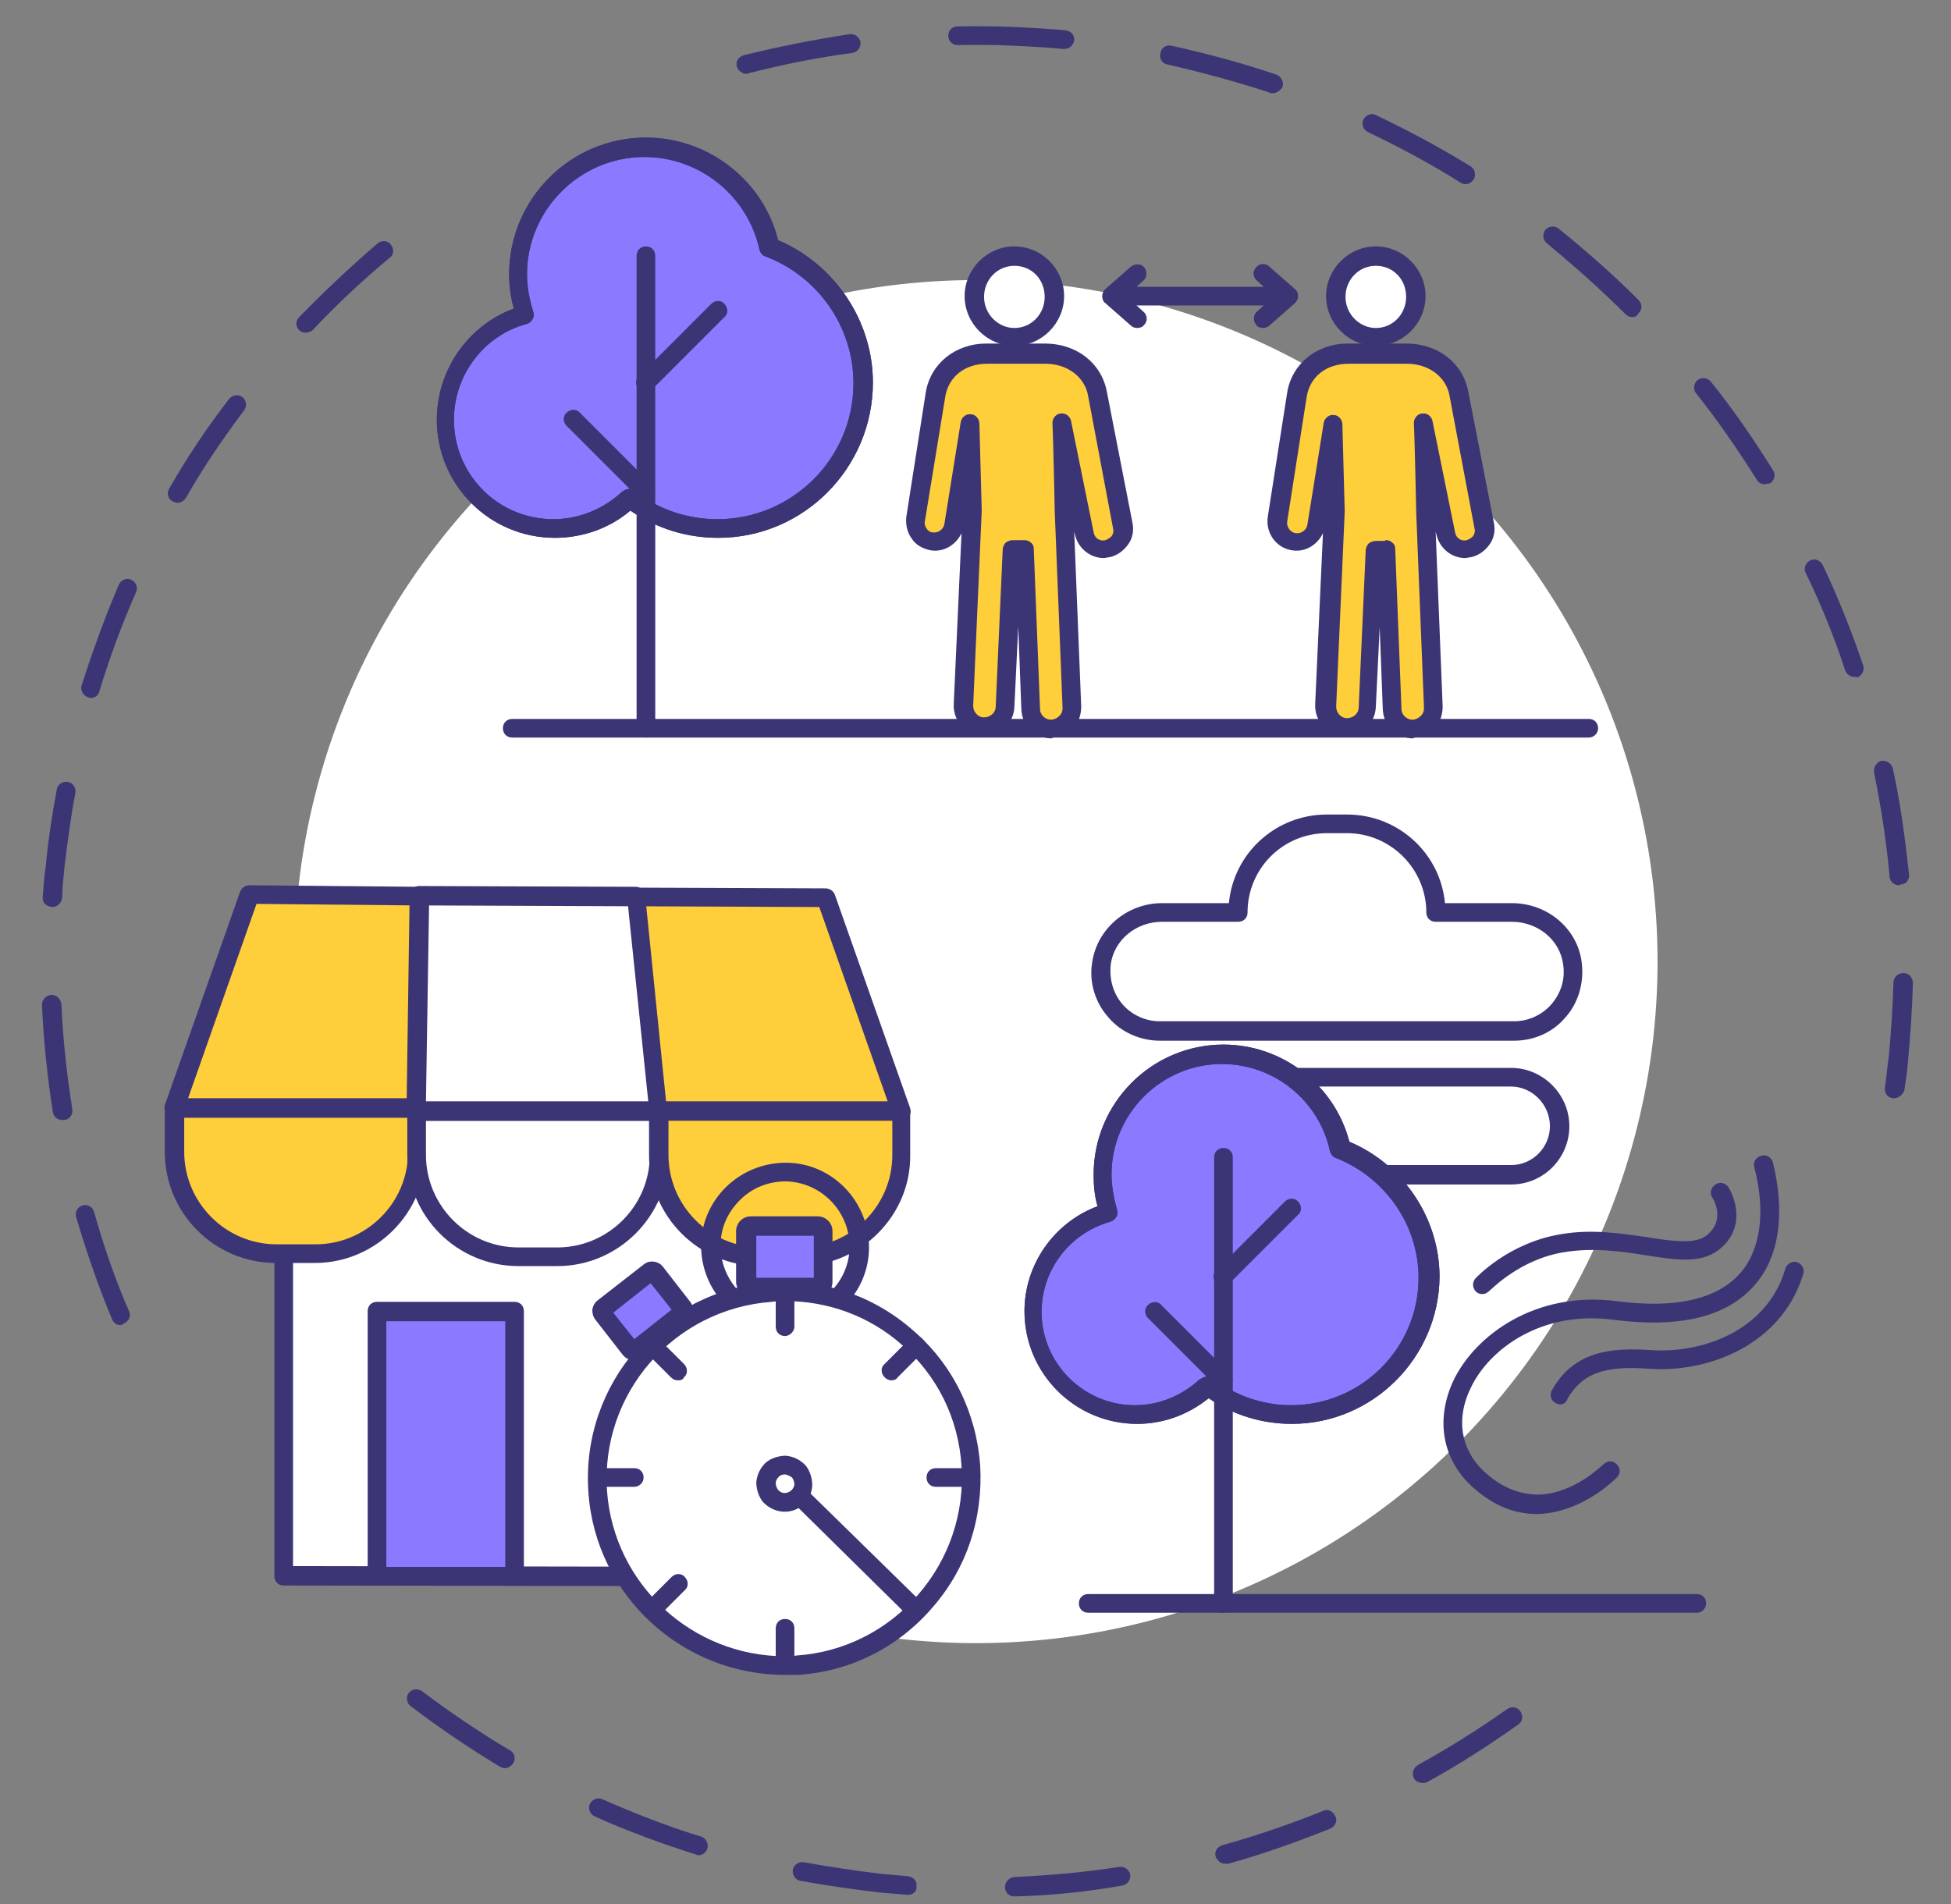 <?xml version="1.0" encoding="utf-8"?>
<!-- Generator: Adobe Illustrator 22.1.0, SVG Export Plug-In . SVG Version: 6.00 Build 0)  -->
<svg version="1.1" id="Layer_1" xmlns="http://www.w3.org/2000/svg" xmlns:xlink="http://www.w3.org/1999/xlink" x="0px" y="0px"
	 viewBox="0 0 251 245" style="enable-background:new 0 0 251 245;" xml:space="preserve">
<rect x="0" y="0" width="251" height="245" fill="#808080" stroke="none"/>
<style type="text/css">
	.st0{fill:#3C3575;}
	.st1{fill:#FFFFFF;}
	.st2{fill:#FFCE3B;}
	.st3{fill:#8A7AFF;}
</style>
<g>
	<g>
		<g>
			<g>
				<path class="st0" d="M15.5,170.5c-0.5,0-0.9-0.3-1.1-0.8c-1.8-4.3-3.3-8.7-4.6-13.1c-0.2-0.7,0.2-1.3,0.8-1.5
					c0.7-0.2,1.3,0.2,1.5,0.8c1.2,4.3,2.7,8.7,4.5,12.8c0.3,0.6,0,1.3-0.7,1.6C15.8,170.4,15.6,170.5,15.5,170.5z M8,144.1
					c-0.6,0-1.1-0.4-1.2-1c-0.7-4.5-1.2-9.2-1.4-13.8c0-0.7,0.5-1.2,1.2-1.3c0.7,0,1.2,0.5,1.3,1.2c0.2,4.5,0.7,9.1,1.4,13.5
					c0.1,0.7-0.3,1.3-1,1.4C8.1,144.1,8,144.1,8,144.1z M6.7,116.7C6.7,116.7,6.7,116.7,6.7,116.7c-0.8-0.1-1.3-0.6-1.2-1.3
					c0.1-1.4,0.2-2.7,0.4-4.1c0.3-3.2,0.8-6.5,1.4-9.7c0.1-0.7,0.8-1.1,1.4-1c0.7,0.1,1.1,0.8,1,1.4c-0.6,3.1-1,6.3-1.4,9.5
					c-0.1,1.3-0.3,2.7-0.3,4C7.9,116.2,7.4,116.7,6.7,116.7z M11.7,89.8c-0.1,0-0.2,0-0.4-0.1c-0.6-0.2-1-0.9-0.8-1.5
					c1.4-4.4,3-8.8,4.8-13c0.3-0.6,1-0.9,1.6-0.6c0.6,0.3,0.9,1,0.6,1.6c-1.8,4.1-3.4,8.4-4.7,12.7C12.7,89.4,12.3,89.8,11.7,89.8z
					 M22.8,64.7c-0.2,0-0.4-0.1-0.6-0.2c-0.6-0.3-0.8-1.1-0.4-1.7c2.3-4,4.9-7.9,7.7-11.5c0.4-0.5,1.2-0.6,1.7-0.2
					c0.5,0.4,0.6,1.2,0.2,1.7c-2.7,3.6-5.3,7.4-7.5,11.3C23.6,64.5,23.2,64.7,22.8,64.7z M39.3,42.8c-0.3,0-0.6-0.1-0.8-0.3
					c-0.5-0.5-0.5-1.2,0-1.7c3.2-3.3,6.6-6.5,10.1-9.5c0.5-0.4,1.3-0.4,1.7,0.2c0.4,0.5,0.4,1.3-0.2,1.7c-3.5,2.9-6.8,6-9.9,9.3
					C39.9,42.7,39.6,42.8,39.3,42.8z"/>
			</g>
			<g>
				<path class="st0" d="M130.5,244c-0.7,0-1.2-0.5-1.2-1.2c0-0.7,0.5-1.2,1.2-1.3c4.5-0.2,9.1-0.6,13.5-1.3c0.7-0.1,1.3,0.4,1.4,1
					c0.1,0.7-0.4,1.3-1,1.4C139.9,243.4,135.2,243.9,130.5,244C130.6,244,130.6,244,130.5,244z M116.8,243.8
					C116.8,243.8,116.8,243.8,116.8,243.8c-1.3-0.1-2.4-0.2-3.6-0.3c-3.4-0.4-6.9-0.9-10.2-1.5c-0.7-0.1-1.1-0.8-1-1.4
					c0.1-0.7,0.8-1.1,1.4-1c3.3,0.6,6.7,1.1,10,1.5c1.1,0.1,2.3,0.2,3.4,0.3c0.7,0.1,1.2,0.6,1.1,1.3
					C118,243.3,117.5,243.8,116.8,243.8z M157.6,239.8c-0.5,0-1-0.4-1.2-0.9c-0.2-0.7,0.2-1.3,0.9-1.5c4.3-1.2,8.7-2.7,12.9-4.4
					c0.6-0.3,1.3,0,1.6,0.7c0.3,0.6,0,1.3-0.7,1.6c-4.3,1.7-8.7,3.3-13.1,4.5C157.8,239.8,157.7,239.8,157.6,239.8z M89.9,238.7
					c-0.1,0-0.2,0-0.4-0.1c-4.4-1.4-8.8-3-13-4.9c-0.6-0.3-0.9-1-0.6-1.6c0.3-0.6,1-0.9,1.6-0.6c4.1,1.8,8.4,3.5,12.7,4.8
					c0.6,0.2,1,0.9,0.8,1.5C90.9,238.3,90.4,238.7,89.9,238.7z M183,229.4c-0.4,0-0.9-0.2-1.1-0.6c-0.3-0.6-0.1-1.3,0.5-1.7
					c4-2.2,7.8-4.6,11.5-7.2c0.6-0.4,1.3-0.3,1.7,0.3c0.4,0.6,0.3,1.3-0.3,1.7c-3.8,2.7-7.7,5.2-11.7,7.4
					C183.4,229.4,183.2,229.4,183,229.4z M64.9,227.5c-0.2,0-0.4-0.1-0.6-0.2c-4-2.4-7.8-5-11.5-7.8c-0.5-0.4-0.6-1.2-0.2-1.7
					c0.4-0.5,1.2-0.6,1.7-0.2c3.6,2.7,7.4,5.3,11.3,7.6c0.6,0.3,0.8,1.1,0.4,1.7C65.7,227.3,65.3,227.5,64.9,227.5z"/>
			</g>
			<g>
				<path class="st0" d="M243.7,141.3c-0.1,0-0.1,0-0.2,0c-0.7-0.1-1.1-0.7-1-1.4c0.2-1.3,0.3-2.7,0.5-4c0.3-3.2,0.5-6.4,0.6-9.5
					c0-0.7,0.6-1.2,1.3-1.2c0.7,0,1.2,0.6,1.2,1.3c-0.1,3.2-0.3,6.5-0.6,9.7c-0.1,1.4-0.3,2.7-0.5,4.1
					C244.8,140.8,244.3,141.3,243.7,141.3z M244.3,113.9c-0.6,0-1.2-0.5-1.2-1.1c-0.4-4.5-1.1-9-2-13.4c-0.1-0.7,0.3-1.3,0.9-1.5
					c0.7-0.1,1.3,0.3,1.5,0.9c1,4.5,1.6,9.1,2.1,13.7c0.1,0.7-0.4,1.3-1.1,1.3C244.4,113.9,244.3,113.9,244.3,113.9z M238.6,87.1
					c-0.5,0-1-0.3-1.2-0.8c-1.4-4.3-3.1-8.5-5.1-12.6c-0.3-0.6,0-1.3,0.6-1.6c0.6-0.3,1.3,0,1.6,0.6c2,4.2,3.7,8.5,5.2,12.9
					c0.2,0.6-0.1,1.3-0.8,1.6C238.9,87,238.8,87.1,238.6,87.1z M227,62.3c-0.4,0-0.8-0.2-1-0.6c-2.4-3.8-5-7.6-7.8-11.1
					c-0.4-0.5-0.3-1.3,0.2-1.7c0.5-0.4,1.3-0.3,1.7,0.2c2.9,3.6,5.5,7.4,8,11.4c0.4,0.6,0.2,1.3-0.4,1.7
					C227.4,62.2,227.2,62.3,227,62.3z M210,40.8c-0.3,0-0.6-0.1-0.9-0.4c-3.2-3.2-6.6-6.2-10.1-9.1c-0.5-0.4-0.6-1.2-0.2-1.7
					c0.4-0.5,1.2-0.6,1.7-0.2c3.6,2.9,7.1,6,10.3,9.2c0.5,0.5,0.5,1.3,0,1.7C210.6,40.7,210.3,40.8,210,40.8z M188.5,23.7
					c-0.2,0-0.4-0.1-0.6-0.2c-3.8-2.4-7.9-4.6-11.9-6.5c-0.6-0.3-0.9-1-0.6-1.6c0.3-0.6,1-0.9,1.6-0.6c4.2,2,8.3,4.2,12.2,6.6
					c0.6,0.4,0.7,1.1,0.4,1.7C189.3,23.5,188.9,23.7,188.5,23.7z M163.7,12c-0.1,0-0.3,0-0.4-0.1c-4.3-1.4-8.7-2.6-13.1-3.6
					c-0.7-0.1-1.1-0.8-0.9-1.5c0.1-0.7,0.8-1.1,1.5-0.9c4.5,1,9,2.2,13.4,3.7c0.6,0.2,1,0.9,0.8,1.6C164.7,11.7,164.2,12,163.7,12z
					 M96,9.5c-0.5,0-1-0.4-1.2-0.9c-0.2-0.7,0.2-1.3,0.9-1.5c4.5-1.1,9-2,13.6-2.7c0.7-0.1,1.3,0.4,1.4,1c0.1,0.7-0.4,1.3-1,1.4
					c-4.5,0.6-9,1.5-13.3,2.6C96.2,9.5,96.1,9.5,96,9.5z M136.9,6.3c0,0-0.1,0-0.1,0c-4.5-0.4-9.1-0.6-13.6-0.5
					c-0.7,0-1.2-0.5-1.2-1.2c0-0.7,0.5-1.2,1.2-1.2c4.6-0.1,9.3,0.1,13.9,0.5c0.7,0.1,1.2,0.7,1.1,1.3
					C138.1,5.8,137.6,6.3,136.9,6.3z"/>
			</g>
		</g>
		<g>
			
				<ellipse transform="matrix(0.707 -0.707 0.707 0.707 -50.696 125.068)" class="st1" cx="125.6" cy="123.7" rx="87.7" ry="87.7"/>
		</g>
	</g>
	<g>
		<g>
			<g>
				<polygon class="st1" points="100.8,202.8 36.5,202.8 36.5,137.2 100.8,137.3 				"/>
				<path class="st0" d="M100.8,204.1c0,0-64.3-0.1-64.3-0.1c-0.7,0-1.2-0.5-1.2-1.2v-65.5c0-0.3,0.1-0.6,0.4-0.9
					c0.2-0.2,0.5-0.4,0.9-0.4c0,0,64.3,0.1,64.3,0.1c0.7,0,1.2,0.5,1.2,1.2v65.5c0,0.3-0.1,0.6-0.4,0.9
					C101.4,203.9,101.1,204.1,100.8,204.1z M37.7,201.5l61.8,0.1v-63.1l-61.8-0.1V201.5z"/>
			</g>
			<g>
				<path class="st2" d="M35.5,161.2h5c7.2,0,13.1-5.9,13.1-13.1V143c0-0.3-0.2-0.5-0.5-0.5H22.9c-0.3,0-0.5,0.2-0.5,0.5v5.1
					C22.4,155.4,28.3,161.2,35.5,161.2z"/>
				<path class="st0" d="M40.5,162.5h-5c-7.9,0-14.3-6.4-14.3-14.3V143c0-0.9,0.8-1.7,1.7-1.7h30.2c0.9,0,1.7,0.8,1.7,1.7v5.1
					C54.8,156,48.4,162.5,40.5,162.5z M23.7,143.8v4.4c0,6.5,5.3,11.9,11.9,11.9h5c6.5,0,11.9-5.3,11.9-11.9v-4.4H23.7z"/>
			</g>
			<g>
				<polygon class="st2" points="115.9,143 106.3,115.5 54,115.3 32.1,115.1 22.4,142.6 53.6,142.6 53.6,143 				"/>
				<path class="st0" d="M115.9,144.2H53.6c-0.3,0-0.6-0.1-0.9-0.4c0,0,0,0,0,0H22.4c-0.4,0-0.8-0.2-1-0.5c-0.2-0.3-0.3-0.7-0.2-1.1
					l9.7-27.5c0.2-0.5,0.7-0.8,1.2-0.8l21.9,0.2l52.2,0.2c0.5,0,1,0.3,1.2,0.8l9.7,27.5c0.1,0.4,0.1,0.8-0.2,1.1
					C116.7,144,116.3,144.2,115.9,144.2z M54.5,141.7h59.7l-8.8-25L54,116.5l-21-0.2l-8.8,25h29.4C53.9,141.3,54.2,141.5,54.5,141.7
					C54.5,141.7,54.5,141.7,54.5,141.7z"/>
			</g>
			<g>
				<g>
					<path class="st1" d="M71.7,161.6h-5c-7.2,0-13.1-5.9-13.1-13.1v-5.1c0-0.3,0.2-0.5,0.5-0.5h30.2c0.3,0,0.5,0.2,0.5,0.5v5.1
						C84.8,155.8,78.9,161.6,71.7,161.6z"/>
					<path class="st0" d="M71.7,162.9h-5c-7.9,0-14.3-6.4-14.3-14.3v-5.1c0-0.9,0.8-1.7,1.7-1.7h30.2c0.9,0,1.7,0.8,1.7,1.7v5.1
						C86,156.4,79.6,162.9,71.7,162.9z M54.8,144.2v4.4c0,6.5,5.3,11.9,11.9,11.9h5c6.5,0,11.9-5.3,11.9-11.9v-4.4H54.8z"/>
				</g>
				<g>
					<path class="st2" d="M102.8,161.6h-5c-7.2,0-13.1-5.9-13.1-13.1v-5.1c0-0.3,0.2-0.5,0.5-0.5h30.2c0.3,0,0.5,0.2,0.5,0.5v5.1
						C115.9,155.8,110,161.6,102.8,161.6z"/>
					<path class="st0" d="M102.8,162.9h-5c-7.9,0-14.3-6.4-14.3-14.3v-5.1c0-0.9,0.8-1.7,1.7-1.7h30.2c0.9,0,1.7,0.8,1.7,1.7v5.1
						C117.2,156.4,110.7,162.9,102.8,162.9z M86,144.2v4.4c0,6.5,5.3,11.9,11.9,11.9h5c6.5,0,11.9-5.3,11.9-11.9v-4.4H86z"/>
				</g>
			</g>
			<g>
				<polygon class="st1" points="53.6,143 84.8,143 81.9,115.4 54,115.3 				"/>
				<path class="st0" d="M84.8,144.2H53.6c-0.3,0-0.6-0.1-0.9-0.4s-0.4-0.5-0.4-0.9l0.4-27.7c0-0.7,0.6-1.2,1.2-1.2
					c0,0,27.9,0.1,27.9,0.1c0.6,0,1.1,0.5,1.2,1.1l2.8,27.6c0,0.3-0.1,0.7-0.3,0.9C85.4,144,85.1,144.2,84.8,144.2z M54.8,141.7
					h28.6l-2.6-25.1l-25.6-0.1L54.8,141.7z"/>
			</g>
		</g>
		<g>
			<g>
				<path class="st3" d="M105.9,158.4v6.5c0,0.3-0.3,0.6-0.6,0.6h-8.6c-0.3,0-0.6-0.3-0.6-0.6v-6.5c0-0.4,0.3-0.6,0.6-0.6h8.6
					C105.6,157.8,105.9,158.1,105.9,158.4z"/>
				<path class="st0" d="M105.2,166.8h-8.6c-1,0-1.9-0.8-1.9-1.9v-6.5c0-1,0.8-1.9,1.9-1.9h8.6c1,0,1.9,0.8,1.9,1.9v6.5
					C107.1,166,106.3,166.8,105.2,166.8z M97.3,164.4h7.4V159h-7.4V164.4z"/>
			</g>
			<g>
				<path class="st0" d="M102.9,167.6c-0.7,0-1.2-0.5-1.2-1.2v-0.6c0-0.7,0.5-1.2,1.2-1.2c0.7,0,1.2,0.5,1.2,1.2v0.6
					C104.2,167.1,103.6,167.6,102.9,167.6z"/>
			</g>
			<g>
				<path class="st0" d="M98.3,167.6c-0.7,0-1.2-0.5-1.2-1.2v-0.5c0-0.7,0.5-1.2,1.2-1.2c0.7,0,1.2,0.5,1.2,1.2v0.5
					C99.5,167.1,99,167.6,98.3,167.6z"/>
			</g>
			<g>
				<g>
					<path class="st3" d="M87.7,169.1l-0.9,0.7l-4.1,3.2l-0.9,0.7c-0.2,0.2-0.6,0.1-0.8-0.1l-3.5-4.5c-0.2-0.2-0.1-0.6,0.1-0.8
						l5.9-4.6c0.2-0.2,0.6-0.1,0.8,0.1l3.5,4.5C88,168.5,87.9,168.9,87.7,169.1z"/>
					<path class="st0" d="M81.5,175c-0.5,0-1-0.2-1.4-0.7l-3.5-4.5c-0.3-0.4-0.4-0.8-0.4-1.3c0.1-0.5,0.3-0.9,0.7-1.2l5.9-4.6
						c0.7-0.6,1.9-0.5,2.5,0.3l3.5,4.5c0.6,0.8,0.5,1.9-0.3,2.5c0,0-5.9,4.6-5.9,4.6C82.2,174.9,81.9,175,81.5,175z M78.9,168.9
						l2.7,3.4l4.8-3.8l-2.7-3.4L78.9,168.9z"/>
				</g>
			</g>
			<g>
				<path class="st0" d="M104,170.5c-0.5,0-1-0.3-1.2-0.8c-0.2-0.6,0.1-1.3,0.8-1.5c3.4-1.1,5.7-4.3,5.7-7.8c0-4.6-3.7-8.3-8.2-8.4
					c-2.2,0-4.3,0.8-5.9,2.4c-1.6,1.6-2.5,3.6-2.5,5.9c0,3.5,2.2,6.7,5.5,7.9c0.6,0.2,1,0.9,0.7,1.6c-0.2,0.6-0.9,1-1.6,0.7
					c-4.3-1.6-7.1-5.7-7.1-10.2c0-5.9,4.9-10.7,10.9-10.7c5.9,0,10.7,4.9,10.7,10.9c0,4.6-3,8.7-7.4,10.1
					C104.2,170.5,104.1,170.5,104,170.5z"/>
			</g>
			<g>
				<path class="st1" d="M125,188.5c0.9,13.3-9.1,24.8-22.3,25.7c-13.3,0.9-24.8-9-25.7-22.3c-0.9-13.3,9-24.8,22.3-25.7
					C112.5,165.3,124.1,175.2,125,188.5z"/>
				<path class="st0" d="M101,215.5c-13.2,0-24.4-10.2-25.3-23.5c-1-13.9,9.5-26,23.4-27c6.8-0.5,13.3,1.7,18.4,6.2
					c5.1,4.4,8.1,10.6,8.6,17.3c0.4,6.8-1.7,13.3-6.2,18.4c-4.4,5.1-10.6,8.2-17.3,8.6C102.2,215.5,101.6,215.5,101,215.5z
					 M101,167.4c-0.6,0-1.1,0-1.7,0.1c-12.6,0.9-22.1,11.8-21.2,24.4c0.9,12,11,21.2,22.9,21.2c0.5,0,1,0,1.5-0.1
					c6-0.4,11.6-3.2,15.6-7.8c4-4.6,6-10.5,5.6-16.6c-0.4-6.1-3.1-11.6-7.7-15.6C111.8,169.3,106.5,167.4,101,167.4z"/>
			</g>
			<g>
				<path class="st0" d="M117.5,208c-0.3,0-0.6-0.1-0.9-0.3L102,193.3c-0.5-0.5-0.5-1.2,0-1.7c0.5-0.5,1.2-0.5,1.7,0l14.7,14.4
					c0.5,0.5,0.5,1.2,0,1.7C118.1,207.9,117.8,208,117.5,208z"/>
			</g>
			<g>
				<g>
					<path class="st0" d="M101,171.9c-0.7,0-1.2-0.5-1.2-1.2v-4.5c0-0.7,0.5-1.2,1.2-1.2c0.7,0,1.2,0.5,1.2,1.2v4.5
						C102.2,171.3,101.6,171.9,101,171.9z"/>
				</g>
				<g>
					<path class="st0" d="M101,215.2c-0.7,0-1.2-0.5-1.2-1.2v-4.5c0-0.7,0.5-1.2,1.2-1.2c0.7,0,1.2,0.5,1.2,1.2v4.5
						C102.2,214.6,101.6,215.2,101,215.2z"/>
				</g>
				<g>
					<path class="st0" d="M124.9,191.3h-4.5c-0.7,0-1.2-0.5-1.2-1.2s0.5-1.2,1.2-1.2h4.5c0.7,0,1.2,0.5,1.2,1.2
						S125.5,191.3,124.9,191.3z"/>
				</g>
				<g>
					<path class="st0" d="M81.6,191.3h-4.5c-0.7,0-1.2-0.5-1.2-1.2s0.5-1.2,1.2-1.2h4.5c0.7,0,1.2,0.5,1.2,1.2
						S82.2,191.3,81.6,191.3z"/>
				</g>
				<g>
					<path class="st0" d="M114.7,177.6c-0.3,0-0.6-0.1-0.9-0.4c-0.5-0.5-0.5-1.3,0-1.7l3.2-3.2c0.5-0.5,1.3-0.5,1.7,0
						c0.5,0.5,0.5,1.3,0,1.7l-3.2,3.2C115.3,177.5,115,177.6,114.7,177.6z"/>
				</g>
				<g>
					<path class="st0" d="M84.1,208.2c-0.3,0-0.6-0.1-0.9-0.4c-0.5-0.5-0.5-1.3,0-1.7l3.2-3.2c0.5-0.5,1.3-0.5,1.7,0
						c0.5,0.5,0.5,1.3,0,1.7l-3.2,3.2C84.7,208.1,84.4,208.2,84.1,208.2z"/>
				</g>
				<g>
					<path class="st0" d="M87.2,177.6c-0.3,0-0.6-0.1-0.9-0.4l-3.2-3.2c-0.5-0.5-0.5-1.3,0-1.7c0.5-0.5,1.3-0.5,1.7,0l3.2,3.2
						c0.5,0.5,0.5,1.3,0,1.7C87.9,177.5,87.6,177.6,87.2,177.6z"/>
				</g>
			</g>
			<g>
				<path class="st1" d="M98.6,190.7c-0.1,1.3,0.9,2.5,2.2,2.6c1.3,0.1,2.5-0.9,2.6-2.2c0.1-1.3-0.9-2.5-2.2-2.6
					C99.8,188.4,98.7,189.4,98.6,190.7z"/>
				<path class="st0" d="M101,194.5c-0.1,0-0.2,0-0.3,0c-1-0.1-1.8-0.5-2.5-1.2c-0.6-0.7-0.9-1.7-0.9-2.6c0.1-1,0.5-1.8,1.2-2.5
					c0.7-0.6,1.7-0.9,2.6-0.9c1,0.1,1.8,0.5,2.5,1.2c0.6,0.7,0.9,1.7,0.9,2.6C104.4,193.1,102.8,194.5,101,194.5z M101,189.7
					c-0.3,0-0.6,0.1-0.8,0.3c-0.2,0.2-0.4,0.5-0.4,0.8c0,0.3,0.1,0.6,0.3,0.9c0.2,0.2,0.5,0.4,0.8,0.4c0.6,0,1.2-0.4,1.3-1.1
					c0-0.3-0.1-0.6-0.3-0.9C101.6,189.9,101.4,189.8,101,189.7C101,189.7,101,189.7,101,189.7z"/>
			</g>
		</g>
		<g>
			<rect x="48.5" y="168.7" class="st3" width="17.7" height="34.1"/>
			<path class="st0" d="M66.2,204H48.5c-0.7,0-1.2-0.5-1.2-1.2v-34.1c0-0.7,0.5-1.2,1.2-1.2h17.7c0.7,0,1.2,0.5,1.2,1.2v34.1
				C67.5,203.5,66.9,204,66.2,204z M49.7,201.6H65v-31.6H49.7V201.6z"/>
		</g>
	</g>
	<g>
		<g>
			<g>
				<path class="st3" d="M99,31.8c-1.6-7.4-8.1-12.9-16-12.9c-9,0-16.3,7.3-16.3,16.3c0,1.8,0.3,3.6,0.9,5.2
					c-5.9,1.7-10.2,7.1-10.2,13.5c0,7.7,6.3,14,14,14c3.7,0,7.1-1.5,9.7-3.9c3.2,2.4,7.1,3.9,11.4,3.9c10.3,0,18.7-8.4,18.7-18.7
					C111.1,41.3,106.1,34.5,99,31.8L99,31.8z"/>
				<path class="st0" d="M92.4,69.2c-4.1,0-7.9-1.2-11.3-3.5c-2.7,2.3-6.2,3.5-9.7,3.5c-8.4,0-15.2-6.8-15.2-15.2
					c0-6.4,4-12.1,9.9-14.3c-0.4-1.5-0.6-2.9-0.6-4.4c0-9.7,7.9-17.6,17.6-17.6c8,0,15.1,5.5,17,13.2c7.3,3.1,12.2,10.4,12.2,18.3
					C112.3,60.2,103.4,69.2,92.4,69.2z M81,62.9c0.3,0,0.5,0.1,0.7,0.3c3.1,2.4,6.8,3.6,10.6,3.6c9.6,0,17.5-7.8,17.5-17.5
					c0-7.2-4.5-13.7-11.3-16.3c-0.4-0.1-0.7-0.5-0.8-0.9c-1.5-6.9-7.7-11.9-14.8-11.9c-8.3,0-15.1,6.8-15.1,15.1
					c0,1.6,0.3,3.2,0.8,4.8c0.1,0.3,0.1,0.7-0.1,1c-0.2,0.3-0.4,0.5-0.8,0.6c-5.5,1.5-9.3,6.6-9.3,12.3c0,7.1,5.7,12.8,12.8,12.8
					c3.3,0,6.4-1.3,8.8-3.5C80.4,63,80.7,62.9,81,62.9z"/>
			</g>
			<g>
				<path class="st0" d="M92.4,69.2c-4.1,0-7.9-1.2-11.3-3.5c-2.7,2.3-6.2,3.5-9.7,3.5c-8.4,0-15.2-6.8-15.2-15.2
					c0-6.4,4-12.1,9.9-14.3c-0.4-1.5-0.6-2.9-0.6-4.4c0-9.7,7.9-17.6,17.6-17.6c8,0,15.1,5.5,17,13.2c7.3,3.1,12.2,10.4,12.2,18.3
					C112.3,60.2,103.4,69.2,92.4,69.2z M81,62.9c0.3,0,0.5,0.1,0.7,0.3c3.1,2.4,6.8,3.6,10.6,3.6c9.6,0,17.5-7.8,17.5-17.5
					c0-7.2-4.5-13.7-11.3-16.3c-0.4-0.1-0.7-0.5-0.8-0.9c-1.5-6.9-7.7-11.9-14.8-11.9c-8.3,0-15.1,6.8-15.1,15.1
					c0,1.6,0.3,3.2,0.8,4.8c0.1,0.3,0.1,0.7-0.1,1c-0.2,0.3-0.4,0.5-0.8,0.6c-5.5,1.5-9.3,6.6-9.3,12.3c0,7.1,5.7,12.8,12.8,12.8
					c3.3,0,6.4-1.3,8.8-3.5C80.4,63,80.7,62.9,81,62.9z"/>
			</g>
			<g>
				<path class="st0" d="M204.4,94.9H65.9c-0.7,0-1.2-0.5-1.2-1.2s0.5-1.2,1.2-1.2h138.5c0.7,0,1.2,0.5,1.2,1.2S205,94.9,204.4,94.9
					z"/>
			</g>
			<g>
				<path class="st0" d="M83.1,94.9c-0.7,0-1.2-0.5-1.2-1.2V32.9c0-0.7,0.5-1.2,1.2-1.2c0.7,0,1.2,0.5,1.2,1.2v60.7
					C84.3,94.3,83.7,94.9,83.1,94.9z"/>
			</g>
			<g>
				<path class="st0" d="M83.1,50.5c-0.3,0-0.6-0.1-0.9-0.4c-0.5-0.5-0.5-1.3,0-1.7l9.3-9.3c0.5-0.5,1.3-0.5,1.7,0
					c0.5,0.5,0.5,1.3,0,1.7l-9.3,9.3C83.7,50.4,83.4,50.5,83.1,50.5z"/>
			</g>
			<g>
				<path class="st0" d="M83.1,64.5c-0.3,0-0.6-0.1-0.9-0.4l-9.3-9.3c-0.5-0.5-0.5-1.3,0-1.7c0.5-0.5,1.3-0.5,1.7,0l9.3,9.3
					c0.5,0.5,0.5,1.3,0,1.7C83.7,64.4,83.4,64.5,83.1,64.5z"/>
			</g>
		</g>
		<g>
			<g>
				<g>
					<g>
						<ellipse class="st1" cx="130.5" cy="38.1" rx="5.2" ry="5.2"/>
						<path class="st0" d="M130.5,44.5c-3.5,0-6.4-2.9-6.4-6.4s2.9-6.4,6.4-6.4s6.4,2.9,6.4,6.4S134,44.5,130.5,44.5z M130.5,34.2
							c-2.2,0-3.9,1.8-3.9,4c0,2.2,1.8,4,3.9,4c2.2,0,3.9-1.8,3.9-4C134.4,35.9,132.7,34.2,130.5,34.2z"/>
					</g>
					<g>
						<path class="st2" d="M141.2,50.7c-0.5-3.1-3.3-5.2-6.7-5.2c0,0-0.1,0-0.1,0l-7.4,0c0,0,0,0,0,0c-3.4,0-6.1,2.2-6.6,5.3
							l-2.5,16c-0.2,1.4,0.7,2.7,2.1,2.9c1.4,0.2,2.7-0.7,2.9-2.1l2.1-13.1c0,0,0.3,11,0.3,11.1L124,90.7c-0.1,1.5,1.1,2.7,2.5,2.8
							c0,0,0.1,0,0.1,0c1.4,0,2.6-1.1,2.7-2.5l0.9-20.2c0.3,0,0.5,0.1,0.8,0.1c0,0,0.1,0,0.1,0c0.2,0,0.4,0,0.6-0.1l0.8,20.5
							c0.1,1.4,1.2,2.6,2.7,2.6c0,0,0.1,0,0.1,0c1.5-0.1,2.6-1.3,2.6-2.8l-1-25.1c0-0.1-0.3-11.6-0.3-11.6l2.9,14.3
							c0.2,1.2,1.3,2,2.5,2c0.2,0,0.3,0,0.5,0c1.4-0.3,2.2-1.6,2-2.9L141.2,50.7z"/>
						<path class="st0" d="M135.3,95c-2.1,0-3.8-1.6-3.9-3.7L131,80.6L130.5,91c-0.1,2.1-1.9,3.8-4.1,3.7c-2.1-0.1-3.8-1.9-3.7-4.1
							l1-22c-0.7,1.5-2.3,2.5-4,2.2c-1-0.2-1.9-0.7-2.4-1.5c-0.6-0.8-0.8-1.8-0.7-2.8l2.5-16c0.6-3.7,3.8-6.3,7.8-6.3l7.5,0
							c4.1,0,7.3,2.5,8,6.2l3.3,16.9c0.2,1,0,2-0.6,2.8c-0.6,0.8-1.4,1.4-2.4,1.6c-0.2,0-0.5,0.1-0.7,0.1c-1.8,0-3.3-1.3-3.7-3
							l-0.1-0.4l0.9,22.5c0,1-0.3,2-1,2.8c-0.7,0.8-1.7,1.2-2.7,1.2C135.4,95,135.3,95,135.3,95z M131.8,69.5c0.3,0,0.6,0.1,0.8,0.3
							c0.3,0.2,0.4,0.5,0.4,0.9l0.8,20.5c0,0.8,0.7,1.4,1.4,1.4c0.4,0,0.8-0.2,1.1-0.5c0.3-0.3,0.4-0.6,0.4-1l-1-25.1
							c0-0.1-0.2-9.7-0.3-11.6c0-0.6,0.5-1.2,1.1-1.2c0.6-0.1,1.2,0.4,1.3,1l2.9,14.3c0.1,0.7,0.8,1.2,1.5,1
							c0.3-0.1,0.6-0.3,0.8-0.5c0.2-0.3,0.3-0.6,0.2-1L140,51c-0.4-2.5-2.7-4.2-5.5-4.2c0,0-0.1,0-0.1,0l-7.4,0
							c-2.9,0-5,1.7-5.4,4.3L119,67c-0.1,0.3,0,0.7,0.2,1c0.2,0.3,0.5,0.5,0.8,0.5c0.7,0.1,1.4-0.4,1.5-1.1l2.1-13.1
							c0.1-0.6,0.7-1.1,1.3-1c0.6,0,1.1,0.6,1.1,1.2c0.3,11.1,0.3,11.1,0.3,11.2l-1.1,25.1c0,0.8,0.6,1.5,1.4,1.5
							c0.8,0,1.5-0.6,1.5-1.4l0.9-20.2c0-0.3,0.2-0.7,0.4-0.9c0.3-0.2,0.6-0.3,0.9-0.3c0.2,0,0.4,0,0.6,0l0.1,0c0.2,0,0.3,0,0.5,0
							C131.7,69.5,131.7,69.5,131.8,69.5z"/>
					</g>
				</g>
				<g>
					<g>
						<ellipse class="st1" cx="177" cy="38.1" rx="5.2" ry="5.2"/>
						<path class="st0" d="M177,44.5c-3.5,0-6.4-2.9-6.4-6.4s2.9-6.4,6.4-6.4c3.5,0,6.4,2.9,6.4,6.4S180.5,44.5,177,44.5z M177,34.2
							c-2.2,0-3.9,1.8-3.9,4c0,2.2,1.8,4,3.9,4c2.2,0,3.9-1.8,3.9-4C180.9,35.9,179.2,34.2,177,34.2z"/>
					</g>
					<g>
						<path class="st2" d="M187.7,50.7c-0.5-3.1-3.3-5.2-6.7-5.2c0,0-0.1,0-0.1,0l-7.4,0c0,0,0,0,0,0c-3.4,0-6.1,2.2-6.6,5.3
							l-2.5,16c-0.2,1.4,0.7,2.7,2.1,2.9c1.4,0.2,2.7-0.7,2.9-2.1l2.1-13.1c0,0,0.3,11,0.3,11.1l-1.1,25.1c-0.1,1.5,1.1,2.7,2.5,2.8
							c0,0,0.1,0,0.1,0c1.4,0,2.6-1.1,2.7-2.5l0.9-20.2c0.3,0,0.5,0.1,0.8,0.1c0,0,0.1,0,0.1,0c0.2,0,0.4,0,0.6-0.1l0.8,20.5
							c0.1,1.4,1.2,2.6,2.7,2.6c0,0,0.1,0,0.1,0c1.5-0.1,2.6-1.3,2.5-2.8l-1-25.1c0-0.1-0.3-11.6-0.3-11.6l2.9,14.3
							c0.2,1.2,1.3,2,2.5,2c0.2,0,0.3,0,0.5,0c1.4-0.3,2.2-1.6,2-2.9L187.7,50.7z"/>
						<path class="st0" d="M181.8,95c-2.1,0-3.8-1.6-3.9-3.7l-0.4-10.6L177,91c-0.1,2.1-1.9,3.8-4.1,3.7c-2.1-0.1-3.8-1.9-3.7-4.1
							l1-22c-0.7,1.5-2.3,2.5-4,2.2c-2-0.3-3.4-2.2-3.1-4.3l2.5-16c0.6-3.7,3.8-6.3,7.8-6.3l7.5,0c4.1,0,7.3,2.5,8,6.2l3.3,16.9
							c0.2,1,0,2-0.6,2.8c-0.6,0.8-1.4,1.4-2.4,1.6c-0.2,0-0.5,0.1-0.7,0.1c-1.8,0-3.3-1.3-3.7-3l-0.1-0.4l0.9,22.5c0,1-0.3,2-1,2.8
							c-0.7,0.8-1.7,1.2-2.7,1.2C181.9,95,181.8,95,181.8,95z M178.3,69.5c0.3,0,0.6,0.1,0.8,0.3c0.3,0.2,0.4,0.5,0.4,0.9l0.8,20.5
							c0,0.8,0.7,1.4,1.4,1.4c0.4,0,0.8-0.2,1.1-0.5c0.3-0.3,0.4-0.6,0.4-1l-1-25.1c0-0.1-0.2-9.7-0.3-11.6c0-0.6,0.5-1.2,1.1-1.2
							c0.6-0.1,1.2,0.4,1.3,1l2.9,14.3c0.1,0.7,0.8,1.2,1.5,1c0.3-0.1,0.6-0.3,0.8-0.5c0.2-0.3,0.3-0.6,0.2-1L186.5,51
							c-0.4-2.5-2.7-4.2-5.5-4.2c0,0-0.1,0-0.1,0l-7.4,0c-2.9,0-5,1.7-5.4,4.3l-2.5,16c-0.1,0.7,0.4,1.4,1.1,1.5
							c0.7,0.1,1.4-0.4,1.5-1.1l2.1-13.1c0.1-0.6,0.7-1.1,1.3-1c0.6,0,1.1,0.6,1.1,1.2c0.3,11.1,0.3,11.1,0.3,11.2l-1.1,25.1
							c0,0.8,0.6,1.5,1.4,1.5c0.8,0,1.5-0.6,1.5-1.4l0.9-20.2c0-0.3,0.2-0.7,0.4-0.9c0.3-0.2,0.6-0.3,0.9-0.3c0.2,0,0.4,0,0.6,0
							l0.1,0c0.2,0,0.3,0,0.5,0C178.2,69.5,178.2,69.5,178.3,69.5z"/>
					</g>
				</g>
			</g>
			<g>
				<g>
					<path class="st1" d="M143.8,38.1H165H143.8z"/>
					<path class="st0" d="M165,39.3h-21.2c-0.7,0-1.2-0.5-1.2-1.2c0-0.7,0.5-1.2,1.2-1.2H165c0.7,0,1.2,0.5,1.2,1.2
						C166.2,38.8,165.6,39.3,165,39.3z"/>
				</g>
				<g>
					<path class="st0" d="M146.3,42.2c-0.3,0-0.6-0.1-0.8-0.3l-3.3-2.9c-0.3-0.2-0.4-0.6-0.4-0.9c0-0.4,0.2-0.7,0.4-0.9l3.3-2.9
						c0.5-0.4,1.3-0.4,1.7,0.1c0.4,0.5,0.4,1.3-0.1,1.7l-2.2,2l2.2,2c0.5,0.4,0.6,1.2,0.1,1.7C147,42.1,146.6,42.2,146.3,42.2z"/>
				</g>
				<g>
					<path class="st0" d="M162.5,42.2c-0.3,0-0.7-0.1-0.9-0.4c-0.4-0.5-0.4-1.3,0.1-1.7l2.2-2l-2.2-2c-0.5-0.4-0.6-1.2-0.1-1.7
						c0.4-0.5,1.2-0.6,1.7-0.1l3.3,2.9c0.3,0.2,0.4,0.6,0.4,0.9c0,0.4-0.2,0.7-0.4,0.9l-3.3,2.9C163.1,42.1,162.8,42.2,162.5,42.2z"
						/>
				</g>
			</g>
		</g>
	</g>
	<g>
		<g>
			<g>
				<path class="st0" d="M197.7,194.8c-3.1,0-6-1.3-8.6-3.8c-3.6-3.5-4.4-8.5-2.1-13.4c2.8-5.8,10.5-11.5,20.9-10.2
					c7.6,1,12.9-0.2,15.9-3.5c2.7-3,3.4-7.9,1.9-13.7c-0.2-0.7,0.2-1.3,0.9-1.5c0.7-0.2,1.3,0.2,1.5,0.9c1.6,6.6,0.8,12.3-2.5,15.9
					c-3.6,4-9.6,5.4-18.1,4.3c-9.1-1.2-15.9,3.7-18.3,8.8c-1.9,3.9-1.3,7.8,1.6,10.6c2.2,2.1,4.6,3.1,7.1,3.1
					c4.7-0.1,8.3-3.9,8.4-3.9c0.5-0.5,1.2-0.5,1.7,0c0.5,0.5,0.5,1.2,0,1.7c-0.2,0.2-4.4,4.5-10.1,4.7
					C197.9,194.8,197.8,194.8,197.7,194.8z"/>
			</g>
			<g>
				<path class="st0" d="M190.7,166.5c-0.3,0-0.6-0.1-0.8-0.3c-0.5-0.5-0.5-1.2-0.1-1.7c0.2-0.2,4.3-4.6,11-5.7
					c4-0.7,7.8-0.1,11.2,0.4c3.2,0.5,6,0.9,7.5-0.2c2.6-2,0.9-4.8,0.8-4.9c-0.4-0.6-0.2-1.3,0.4-1.7c0.6-0.4,1.3-0.2,1.7,0.4
					c1,1.7,2.1,5.5-1.4,8.1c-2.3,1.7-5.5,1.2-9.3,0.6c-3.2-0.5-6.7-1-10.4-0.4c-5.8,0.9-9.5,4.9-9.6,4.9
					C191.4,166.3,191.1,166.5,190.7,166.5z"/>
			</g>
			<g>
				<path class="st0" d="M200.7,180.7c-0.2,0-0.4-0.1-0.6-0.2c-0.6-0.3-0.8-1.1-0.4-1.7c2.9-5.1,7.8-5.4,12.6-5.1
					c6.7,0.5,15.1-2.5,17.4-10.5c0.2-0.6,0.9-1,1.5-0.8c0.6,0.2,1,0.9,0.8,1.5c-2.8,9.2-12.3,12.8-20,12.2
					c-5.6-0.4-8.4,0.6-10.3,3.8C201.5,180.5,201.1,180.7,200.7,180.7z"/>
			</g>
		</g>
		<g>
			<path class="st1" d="M202.4,124c-0.5-3.8-4-6.6-7.8-6.6h-6h-3.8c0-6.3-5.1-11.4-11.4-11.4h-0.1h-2.5h-0.1
				c-6.3,0-11.4,5.1-11.4,11.4c0,0-6.3,0-6.3,0h-3.5c-3.9,0-7.3,2.8-7.8,6.6c-0.6,4.6,3,8.7,7.5,8.7h10.1h25.4h10.1
				C199.4,132.6,203,128.6,202.4,124z"/>
			<path class="st0" d="M194.8,133.9h-45.6c-2.5,0-5-1.1-6.6-3c-1.7-1.9-2.5-4.5-2.1-7c0.6-4.4,4.5-7.7,9-7.7h8.6
				c0.6-6.4,6-11.4,12.6-11.4h2.6c6.6,0,12,5,12.6,11.4h8.6c4.6,0,8.5,3.3,9,7.7c0.3,2.5-0.4,5.1-2.1,7
				C199.8,132.8,197.4,133.9,194.8,133.9z M149.5,118.6c-3.4,0-6.2,2.4-6.6,5.5c-0.2,1.9,0.3,3.7,1.5,5.1c1.2,1.4,3,2.2,4.8,2.2
				h45.6c1.8,0,3.6-0.8,4.8-2.2c1.2-1.4,1.8-3.2,1.5-5.1c-0.4-3.2-3.3-5.5-6.6-5.5h-9.8c-0.7,0-1.2-0.5-1.2-1.2
				c0-5.6-4.6-10.2-10.2-10.2h-2.6c-5.7,0-10.2,4.6-10.2,10.2c0,0.7-0.5,1.2-1.2,1.2H149.5z"/>
		</g>
		<g>
			<path class="st1" d="M164.7,151.1h29.7c3.4,0,6.3-2.8,6.3-6.3c0-3.5-2.8-6.3-6.3-6.3h-29.7c-3.4,0-6.3,2.8-6.3,6.3
				C158.5,148.3,161.3,151.1,164.7,151.1z"/>
			<path class="st0" d="M194.4,152.4h-29.7c-4.1,0-7.5-3.4-7.5-7.5c0-4.1,3.4-7.5,7.5-7.5h29.7c4.1,0,7.5,3.4,7.5,7.5
				C201.9,149,198.6,152.4,194.4,152.4z M164.7,139.8c-2.8,0-5,2.3-5,5c0,2.8,2.3,5.1,5,5.1h29.7c2.8,0,5-2.3,5-5
				c0-2.8-2.3-5.1-5-5.1H164.7z"/>
		</g>
		<g>
			<g>
				<g>
					<path class="st3" d="M172.5,147.8c-1.5-7-7.7-12.2-15.1-12.2c-8.5,0-15.5,6.9-15.5,15.5c0,1.7,0.3,3.4,0.8,4.9
						c-5.6,1.6-9.6,6.7-9.6,12.7c0,7.3,5.9,13.2,13.2,13.2c3.5,0,6.8-1.4,9.1-3.7c3,2.3,6.7,3.7,10.7,3.7c9.8,0,17.7-7.9,17.7-17.7
						C183.9,156.8,179.1,150.3,172.5,147.8L172.5,147.8z"/>
					<path class="st0" d="M166.2,183.2c-3.8,0-7.5-1.1-10.7-3.3c-2.6,2.1-5.8,3.3-9.2,3.3c-8,0-14.5-6.5-14.5-14.5
						c0-6,3.8-11.4,9.4-13.5c-0.4-1.4-0.5-2.7-0.5-4.1c0-9.2,7.5-16.7,16.7-16.7c7.6,0,14.3,5.2,16.2,12.5
						c6.9,2.9,11.6,9.8,11.6,17.4C185.1,174.7,176.6,183.2,166.2,183.2z M155.4,177.1c0.3,0,0.5,0.1,0.7,0.3c2.9,2.2,6.4,3.4,10,3.4
						c9.1,0,16.4-7.4,16.4-16.4c0-6.8-4.3-12.9-10.6-15.4c-0.4-0.1-0.7-0.5-0.8-0.9c-1.4-6.5-7.2-11.2-13.9-11.2
						c-7.8,0-14.2,6.4-14.2,14.2c0,1.5,0.3,3.1,0.7,4.5c0.1,0.3,0.1,0.7-0.1,1c-0.2,0.3-0.4,0.5-0.8,0.6c-5.2,1.5-8.8,6.2-8.8,11.6
						c0,6.6,5.4,12,12,12c3.1,0,6-1.2,8.3-3.3C154.8,177.2,155.1,177.1,155.4,177.1z"/>
				</g>
				<g>
					<path class="st0" d="M166.2,183.2c-3.8,0-7.5-1.1-10.7-3.3c-2.6,2.1-5.8,3.3-9.2,3.3c-8,0-14.5-6.5-14.5-14.5
						c0-6,3.8-11.4,9.4-13.5c-0.4-1.4-0.5-2.7-0.5-4.1c0-9.2,7.5-16.7,16.7-16.7c7.6,0,14.3,5.2,16.2,12.5
						c6.9,2.9,11.6,9.8,11.6,17.4C185.1,174.7,176.6,183.2,166.2,183.2z M155.4,177.1c0.3,0,0.5,0.1,0.7,0.3c2.9,2.2,6.4,3.4,10,3.4
						c9.1,0,16.4-7.4,16.4-16.4c0-6.8-4.3-12.9-10.6-15.4c-0.4-0.1-0.7-0.5-0.8-0.9c-1.4-6.5-7.2-11.2-13.9-11.2
						c-7.8,0-14.2,6.4-14.2,14.2c0,1.5,0.3,3.1,0.7,4.5c0.1,0.3,0.1,0.7-0.1,1c-0.2,0.3-0.4,0.5-0.8,0.6c-5.2,1.5-8.8,6.2-8.8,11.6
						c0,6.6,5.4,12,12,12c3.1,0,6-1.2,8.3-3.3C154.8,177.2,155.1,177.1,155.4,177.1z"/>
				</g>
				<g>
					<path class="st0" d="M218.3,207.5H140c-0.7,0-1.2-0.5-1.2-1.2c0-0.7,0.5-1.2,1.2-1.2h78.3c0.7,0,1.2,0.5,1.2,1.2
						C219.5,206.9,219,207.5,218.3,207.5z"/>
				</g>
				<g>
					<path class="st0" d="M157.4,207.5c-0.7,0-1.2-0.5-1.2-1.2v-57.4c0-0.7,0.5-1.2,1.2-1.2c0.7,0,1.2,0.5,1.2,1.2v57.4
						C158.6,206.9,158,207.5,157.4,207.5z"/>
				</g>
				<g>
					<path class="st0" d="M157.4,165.5c-0.3,0-0.6-0.1-0.9-0.4c-0.5-0.5-0.5-1.3,0-1.7l8.8-8.8c0.5-0.5,1.3-0.5,1.7,0
						c0.5,0.5,0.5,1.3,0,1.7l-8.8,8.8C158,165.4,157.7,165.5,157.4,165.5z"/>
				</g>
				<g>
					<path class="st0" d="M157.4,178.8c-0.3,0-0.6-0.1-0.9-0.4l-8.8-8.8c-0.5-0.5-0.5-1.3,0-1.7c0.5-0.5,1.3-0.5,1.7,0l8.8,8.8
						c0.5,0.5,0.5,1.3,0,1.7C158,178.6,157.7,178.8,157.4,178.8z"/>
				</g>
			</g>
		</g>
	</g>
</g>
</svg>
